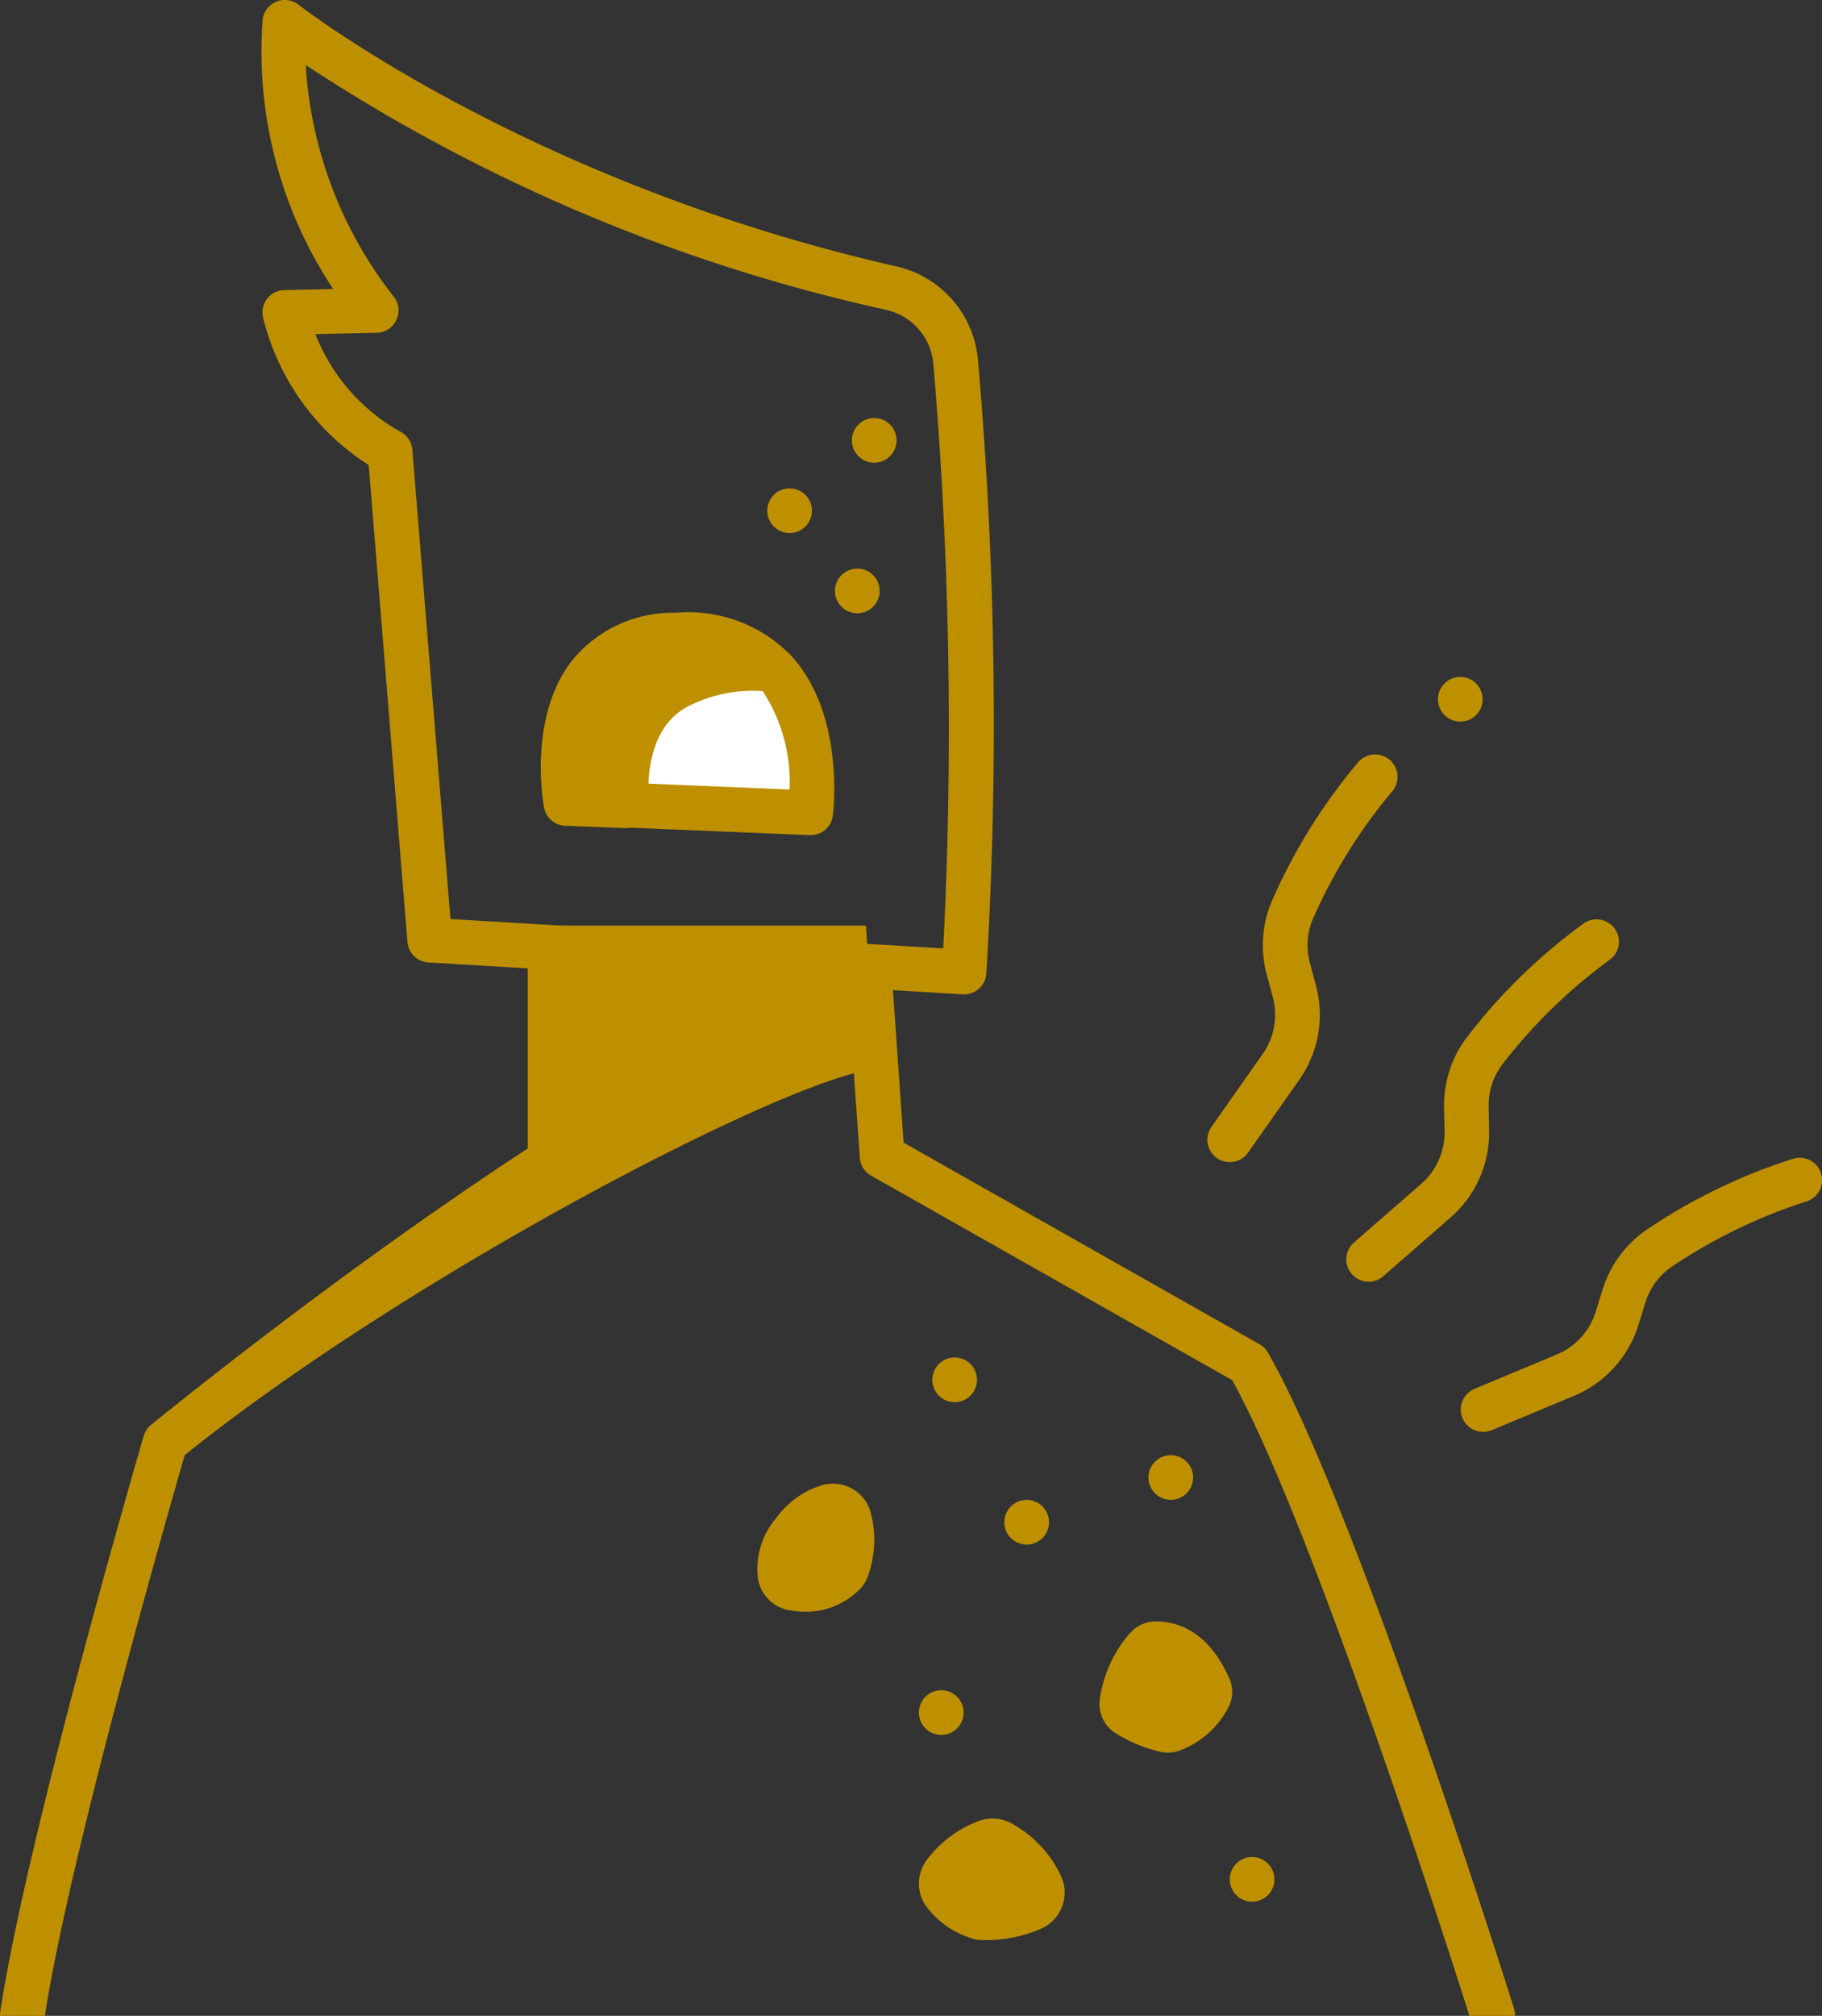 <svg xmlns="http://www.w3.org/2000/svg" xmlns:xlink="http://www.w3.org/1999/xlink" width="98.277" height="108.687" viewBox="0 0 98.277 108.687">
  <rect x="0" y="0" width="98.277" height="108.687" fill="#333333" stroke="none"/>
  <defs>
    <linearGradient id="linear-gradient" x1="0.5" y1="7.791" x2="0.5" y2="36.862" gradientUnits="objectBoundingBox">
      <stop offset="0" stop-color="#be9000"/>
      <stop offset="1" stop-color="#e2407a"/>
    </linearGradient>
  </defs>
  <g id="_5859972_allergy_dermatitis_disease_health_medical_icon" data-name="5859972_allergy_dermatitis_disease_health_medical_icon" transform="translate(-27.322 -12.208)">
    <path id="Path_68078" data-name="Path 68078" d="M59.28,182.045a239.455,239.455,0,0,0-20.763,15.168s-6.341,21.708-7.708,30.933h79.322s-8.454-26.954-13.179-35.16L77.183,181.8l-.42-6C69.99,176.516,63.853,178.151,59.28,182.045Z" transform="translate(-2.286 -107.251)" fill="none"/>
    <path id="Path_68079" data-name="Path 68079" d="M113.479,169.791h0a83.7,83.7,0,0,1,17.483-6.245l-.45-6.437H113.479Z" transform="translate(-56.485 -94.998)" fill="#be9000"/>
    <path id="Path_68080" data-name="Path 68080" d="M71.759,15.708s12.313,9.7,32.7,14.327a4.492,4.492,0,0,1,3.489,4.012c.512,6.284,1.412,20.354.448,32.862L79.578,65.2l-2.142-26.35a11.737,11.737,0,0,1-5.677-7.5l4.927-.107S70.9,24.492,71.759,15.708Z" transform="translate(-29.076 -2.295)" fill="none"/>
    <path id="Path_68081" data-name="Path 68081" d="M118.787,121.975l12.177.5s.634-4.938-2.006-7.726a7.676,7.676,0,0,0-4.649-1.14C117.612,114.457,118.787,121.975,118.787,121.975Z" transform="translate(-59.913 -66.452)" fill="#fff"/>
    <path id="Path_68082" data-name="Path 68082" d="M121.935,111.612c-7.648.252-5.967,9.076-5.967,9.076l3.269.125c-.106-1.2-.179-4.931,2.782-6.438a8.989,8.989,0,0,1,5.134-.906A6.5,6.5,0,0,0,121.935,111.612Z" transform="translate(-58.014 -65.165)" fill="#be9000"/>
    <circle id="Ellipse_358" data-name="Ellipse 358" cx="1.205" cy="1.205" r="1.205" transform="translate(68.707 38.538)" fill="url(#linear-gradient)"/>
    <circle id="Ellipse_359" data-name="Ellipse 359" cx="1.205" cy="1.205" r="1.205" transform="translate(73.272 34.746)" fill="url(#linear-gradient)"/>
    <circle id="Ellipse_360" data-name="Ellipse 360" cx="1.205" cy="1.205" r="1.205" transform="translate(72.359 42.864)" fill="url(#linear-gradient)"/>
    <path id="Path_68083" data-name="Path 68083" d="M147.871,251.328a2.075,2.075,0,0,1-1.91-1.8,4.2,4.2,0,0,1,.985-3.185,4.714,4.714,0,0,1,2.562-1.806,2.113,2.113,0,0,1,2.514,1.392,5.7,5.7,0,0,1-.083,3.413,1.991,1.991,0,0,1-.369.709A4.087,4.087,0,0,1,147.871,251.328Z" transform="translate(-77.764 -152.276)" fill="#be9000"/>
    <circle id="Ellipse_361" data-name="Ellipse 361" cx="1.205" cy="1.205" r="1.205" transform="translate(89.267 90.664)" fill="#be9000"/>
    <circle id="Ellipse_362" data-name="Ellipse 362" cx="1.205" cy="1.205" r="1.205" transform="translate(81.496 93.075)" fill="#be9000"/>
    <circle id="Ellipse_363" data-name="Ellipse 363" cx="1.205" cy="1.205" r="1.205" transform="translate(77.611 85.396)" fill="#be9000"/>
    <circle id="Ellipse_364" data-name="Ellipse 364" cx="1.205" cy="1.205" r="1.205" transform="translate(76.887 103.337)" fill="#be9000"/>
    <circle id="Ellipse_365" data-name="Ellipse 365" cx="1.205" cy="1.205" r="1.205" transform="translate(93.654 112.33)" fill="#be9000"/>
    <path id="Path_68084" data-name="Path 68084" d="M199.538,270.225a6.8,6.8,0,0,1,1.639-3.569,1.86,1.86,0,0,1,1.346-.62c1.039-.012,2.838.405,4.007,3.1a1.771,1.771,0,0,1-.011,1.435,4.806,4.806,0,0,1-2.609,2.4,1.8,1.8,0,0,1-1.082.1,7.793,7.793,0,0,1-2.415-.992A1.86,1.86,0,0,1,199.538,270.225Z" transform="translate(-112.892 -166.409)" fill="#be9000"/>
    <path id="Path_68085" data-name="Path 68085" d="M174.452,297.041a6.23,6.23,0,0,0-2.747,2.046,2.131,2.131,0,0,0-.161,2.411,4.772,4.772,0,0,0,2.419,1.82,2,2,0,0,0,.645.138,7.58,7.58,0,0,0,3.18-.595,2.129,2.129,0,0,0,1.137-2.821,6.212,6.212,0,0,0-2.59-2.824,2.155,2.155,0,0,0-1.883-.175Z" transform="translate(-94.356 -186.645)" fill="#be9000"/>
    <circle id="Ellipse_366" data-name="Ellipse 366" cx="1.205" cy="1.205" r="1.205" transform="translate(104.884 48.704)" fill="#be9000"/>
    <path id="Path_68086" data-name="Path 68086" d="M217.629,152.3a1.205,1.205,0,0,1-.985-1.9l2.763-3.932a3.672,3.672,0,0,0,.544-3.065l-.327-1.223a6.076,6.076,0,0,1,.257-3.907,30.565,30.565,0,0,1,4.687-7.545,1.205,1.205,0,0,1,1.808,1.6h0a28.589,28.589,0,0,0-4.273,6.885,3.653,3.653,0,0,0-.15,2.349l.327,1.223a6.075,6.075,0,0,1-.9,5.074l-2.763,3.932A1.205,1.205,0,0,1,217.629,152.3Z" transform="translate(-123.976 -77.436)" fill="#be9000"/>
    <path id="Path_68087" data-name="Path 68087" d="M239.384,175.67a1.205,1.205,0,0,1-.792-2.114l3.622-3.157a3.672,3.672,0,0,0,1.262-2.847l-.025-1.265a6.076,6.076,0,0,1,1.183-3.732,30.557,30.557,0,0,1,6.355-6.206,1.205,1.205,0,0,1,1.374,1.981h0a28.6,28.6,0,0,0-5.8,5.664,3.654,3.654,0,0,0-.707,2.245l.025,1.265a6.077,6.077,0,0,1-2.087,4.712l-3.624,3.158a1.2,1.2,0,0,1-.791.3Z" transform="translate(-138.237 -94.358)" fill="#be9000"/>
    <path id="Path_68088" data-name="Path 68088" d="M257.317,208.226a1.205,1.205,0,0,1-.465-2.318l4.434-1.853a3.672,3.672,0,0,0,2.1-2.3l.376-1.208a6.074,6.074,0,0,1,2.3-3.168,30.553,30.553,0,0,1,7.99-3.882,1.205,1.205,0,1,1,.678,2.313h0a28.612,28.612,0,0,0-7.289,3.546,3.651,3.651,0,0,0-1.378,1.907l-.376,1.208a6.077,6.077,0,0,1-3.468,3.811l-4.434,1.853A1.2,1.2,0,0,1,257.317,208.226Z" transform="translate(-149.994 -118.818)" fill="#be9000"/>
    <path id="Path_68089" data-name="Path 68089" d="M125.4,110.3a7.714,7.714,0,0,0-6.084-2.185,7.035,7.035,0,0,0-5.551,2.508c-2.463,3.078-1.6,7.8-1.56,8a1.205,1.205,0,0,0,1.137.979l3.269.125h.046a1.226,1.226,0,0,0,.213-.022l9.662.4h.051a1.205,1.205,0,0,0,1.195-1.052c.029-.225.672-5.542-2.326-8.708C125.438,110.325,125.419,110.313,125.4,110.3Zm-9.753,1.829a4.681,4.681,0,0,1,3.748-1.6q.314-.01.609,0a10.243,10.243,0,0,0-1.111.485c-2.781,1.415-3.386,4.332-3.465,6.223l-.726-.03a1.245,1.245,0,0,0-.234.013C114.386,115.93,114.44,113.638,115.649,112.126Zm2.187,5.2c.052-1.335.439-3.3,2.152-4.174a7.7,7.7,0,0,1,4.005-.817,8.889,8.889,0,0,1,1.452,5.306Z" transform="translate(-55.534 -62.87)" fill="#be9000"/>
    <path id="Path_68090" data-name="Path 68090" d="M95.712,85.133a1.205,1.205,0,0,0-.451-.448l-19.2-10.87-.575-8.221,3.765.224.073,0a1.205,1.205,0,0,0,1.2-1.113,225.3,225.3,0,0,0-.449-33.052,5.677,5.677,0,0,0-4.425-5.087c-19.851-4.512-32.1-14.005-32.218-14.1a1.205,1.205,0,0,0-1.945.83A23.184,23.184,0,0,0,45.292,27.79l-2.634.058a1.205,1.205,0,0,0-1.142,1.5,13.126,13.126,0,0,0,5.694,7.934L49.3,63A1.205,1.205,0,0,0,50.43,64.1l5.359.319v9.712C53.654,75.517,45.673,80.8,35.475,89.024a1.205,1.205,0,0,0-.4.6c-.26.89-6.38,21.893-7.744,31.094a1.221,1.221,0,0,0-.008.177h2.42c1.293-8.477,6.716-27.376,7.542-30.232,11.208-9.015,29.878-18.942,36.093-20.584L73.7,74.63a1.205,1.205,0,0,0,.609.964L93.783,86.619c4.339,7.788,11.791,31.095,12.8,34.276h2.458a1.087,1.087,0,0,0-.044-.361C108.648,119.428,100.446,93.359,95.712,85.133ZM58.2,72.864v-8.3l14.851.885.153,2.183A86.764,86.764,0,0,0,58.2,72.864ZM51.619,61.759,49.563,36.453a1.205,1.205,0,0,0-.684-.991,10.356,10.356,0,0,1-4.546-5.239l3.306-.072a1.205,1.205,0,0,0,.89-1.988,22.377,22.377,0,0,1-4.716-12.45,93.531,93.531,0,0,0,31.3,13.2,3.276,3.276,0,0,1,2.555,2.934A232.175,232.175,0,0,1,78.2,63.34Z" fill="#be9000"/>
  </g>
</svg>
